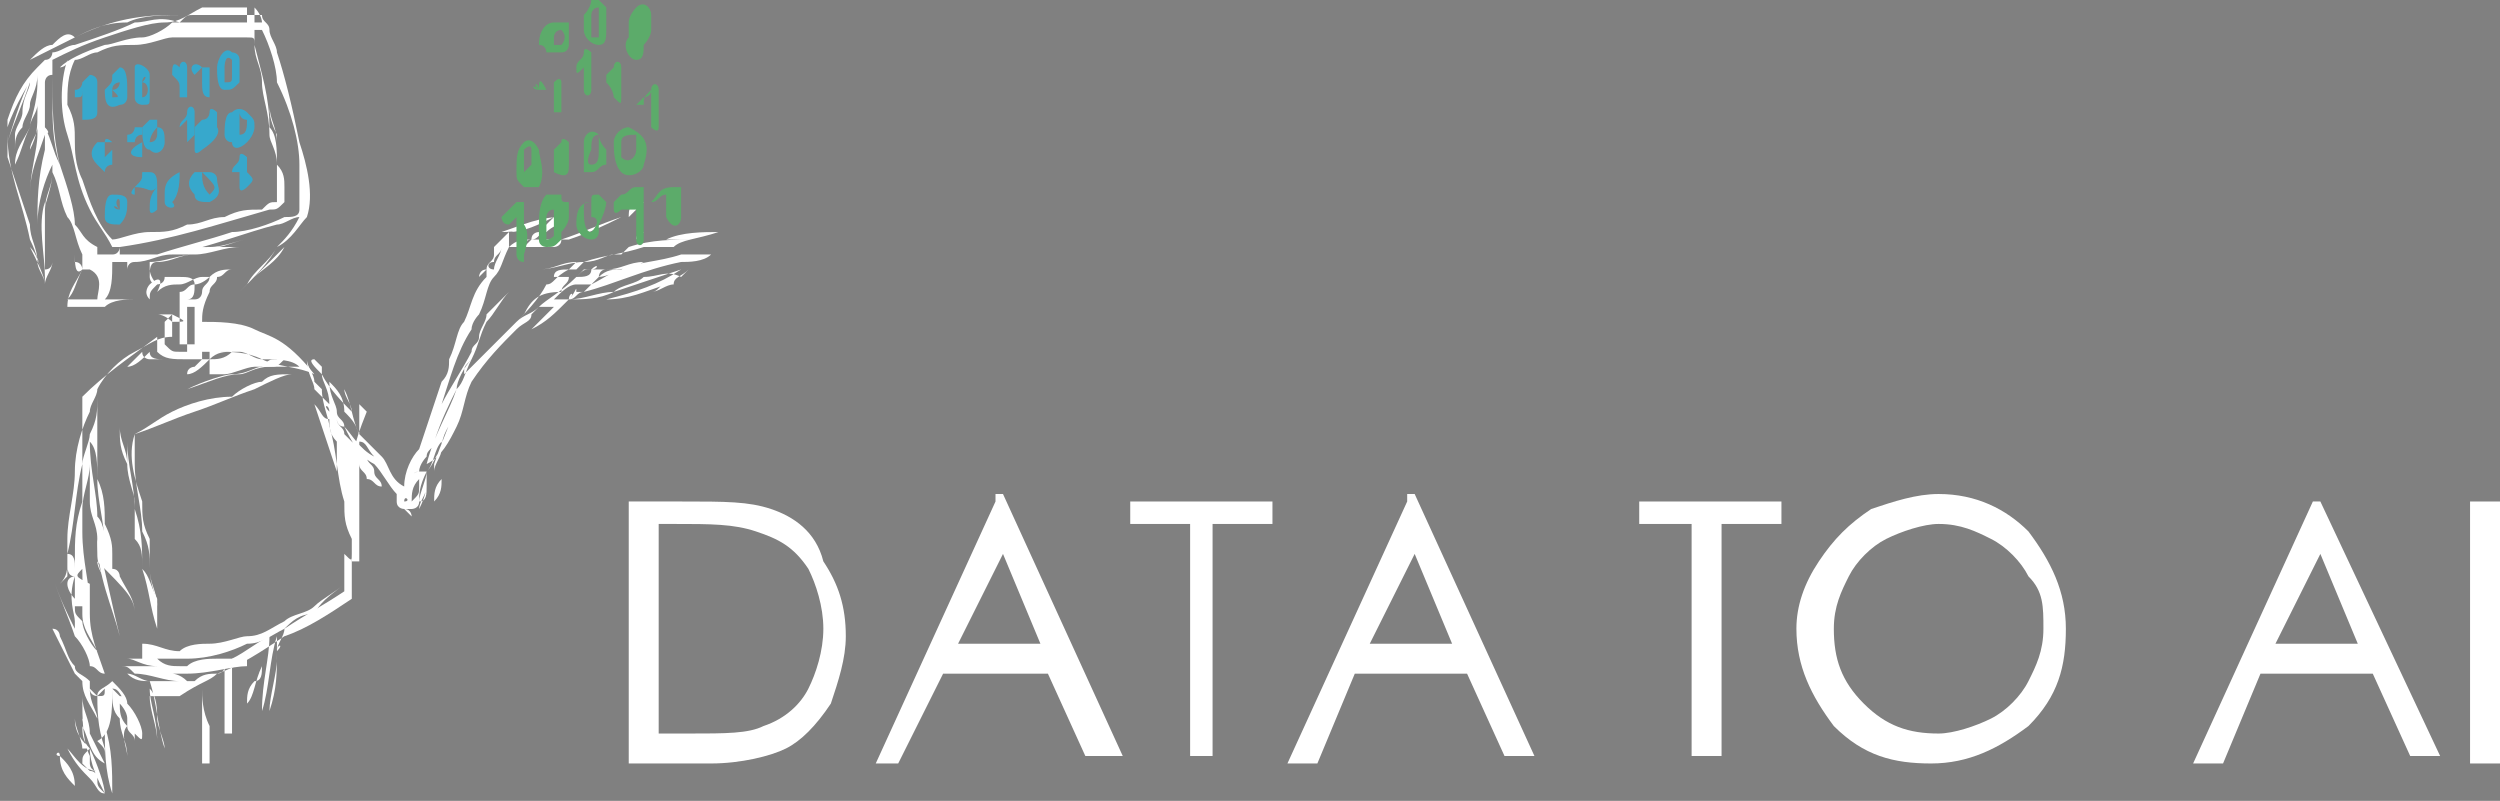 <?xml version="1.0" encoding="utf-8"?>
<!-- Generator: Adobe Illustrator 24.3.0, SVG Export Plug-In . SVG Version: 6.00 Build 0)  -->
<svg version="1.1" id="Layer_1" xmlns="http://www.w3.org/2000/svg" xmlns:xlink="http://www.w3.org/1999/xlink" x="0px" y="0px"
	 viewBox="0 0 33.4 10.7" style="enable-background:new 0 0 33.4 10.7;" xml:space="preserve">
<rect x="0" y="0" width="33.4" height="10.7" fill="#808080" stroke="none"/>
<style type="text/css">
	.st0{fill:#FFFFFF;}
	.st1{fill:#1A1A19;}
	.st2{fill:#5CAB6A;}
	.st3{fill:#37A8CC;}
</style>
<g>
	<g>
		<path class="st0" d="M10.3,6.8C10,6.7,9.7,6.7,9.1,6.7H8.4v3.5h1.1c0.4,0,0.8-0.1,1-0.2c0.2-0.1,0.4-0.3,0.6-0.6
			c0.1-0.3,0.2-0.6,0.2-0.9c0-0.4-0.1-0.7-0.3-1C10.9,7.1,10.6,6.9,10.3,6.8z M8.8,7H9c0.5,0,0.8,0,1.1,0.1c0.3,0.1,0.5,0.2,0.7,0.5
			C10.9,7.8,11,8.1,11,8.4c0,0.3-0.1,0.6-0.2,0.8c-0.1,0.2-0.3,0.4-0.6,0.5c-0.2,0.1-0.5,0.1-1,0.1H8.8V7z"/>
		<path class="st0" d="M13.3,6.7l-1.6,3.5l0,0H12L12.6,9H14l0.5,1.1l0,0H15l-1.6-3.5H13.3z M13.9,8.6h-1.1l0.6-1.2L13.9,8.6z"/>
		<polygon class="st0" points="15.1,7 15.9,7 15.9,10.1 16.2,10.1 16.2,7 17,7 17,6.7 15.1,6.7 		"/>
		<path class="st0" d="M18.8,6.7l-1.6,3.5l0,0h0.4L18.1,9h1.5l0.5,1.1l0,0h0.4l-1.6-3.5H18.8z M19.4,8.6h-1.1l0.6-1.2L19.4,8.6z"/>
		<polygon class="st0" points="21.9,7 22.6,7 22.6,10.1 23,10.1 23,7 23.8,7 23.8,6.7 21.9,6.7 		"/>
		<path class="st0" d="M25.9,6.6c-0.3,0-0.6,0.1-0.9,0.2c-0.3,0.2-0.5,0.4-0.7,0.7C24.1,7.8,24,8.1,24,8.4c0,0.5,0.2,0.9,0.5,1.3
			c0.4,0.4,0.8,0.5,1.3,0.5c0.5,0,0.9-0.2,1.3-0.5c0.4-0.4,0.5-0.8,0.5-1.3c0-0.5-0.2-0.9-0.5-1.3C26.8,6.8,26.4,6.6,25.9,6.6z
			 M27.3,8.4c0,0.3-0.1,0.5-0.2,0.7c-0.1,0.2-0.3,0.4-0.5,0.5c-0.2,0.1-0.5,0.2-0.7,0.2c-0.4,0-0.7-0.1-1-0.4
			c-0.3-0.3-0.4-0.6-0.4-1c0-0.3,0.1-0.5,0.2-0.7c0.1-0.2,0.3-0.4,0.5-0.5c0.2-0.1,0.5-0.2,0.7-0.2c0.3,0,0.5,0.1,0.7,0.2
			c0.2,0.1,0.4,0.3,0.5,0.5C27.3,7.9,27.3,8.1,27.3,8.4z"/>
		<path class="st0" d="M30.9,6.7l-1.6,3.5l0,0h0.4L30.2,9h1.5l0.5,1.1l0,0h0.4L31,6.7H30.9z M31.5,8.6h-1.1L31,7.4L31.5,8.6z"/>
		<rect x="33" y="6.7" class="st0" width="0.4" height="3.5"/>
	</g>
</g>
<g>
	<g>
		<path class="st1" d="M0.6,1.2C0.6,1.2,0.6,1.2,0.6,1.2C0.6,1.2,0.6,1.2,0.6,1.2C0.6,1.2,0.6,1.2,0.6,1.2C0.6,1.3,0.6,1.3,0.6,1.2
			C0.6,1.2,0.6,1.2,0.6,1.2C0.6,1.2,0.6,1.2,0.6,1.2z M3.3,4.8C3.3,4.8,3.3,4.8,3.3,4.8C3.3,4.8,3.3,4.8,3.3,4.8
			C3.3,4.8,3.3,4.8,3.3,4.8z M0.6,1.1C0.6,1.1,0.6,1.1,0.6,1.1C0.6,1.1,0.6,1.1,0.6,1.1C0.6,1.1,0.6,1.1,0.6,1.1z M0.9,1.2
			C0.9,1.2,0.9,1.2,0.9,1.2C0.9,1.2,0.9,1.2,0.9,1.2z M0.9,1C0.9,1,0.9,1,0.9,1L0.9,1z"/>
	</g>
	<g>
		<g>
			<path class="st0" d="M3.9,4.7c-0.1,0-0.1,0-0.2,0.1c-0.1,0-0.1,0-0.2,0.1c-0.1,0-0.2,0.1-0.4,0.1C3,5,2.7,5.1,2.5,5.2
				c-0.2,0-0.4,0-0.7,0c0,0,0,0,0,0c0.2,0,0.5,0,0.7,0c0,0,0,0,0,0C2.8,5.1,3,5,3.2,5c0.1,0,0.2-0.1,0.4-0.1c0.1,0,0.1,0,0.2-0.1
				C3.8,4.8,3.9,4.8,3.9,4.7C3.9,4.7,3.9,4.7,3.9,4.7z"/>
			<path class="st0" d="M1.8,5.8c0.3-0.1,0.5-0.2,0.8-0.3c0.3-0.1,0.5-0.2,0.8-0.3C3.6,5.1,3.8,5,3.9,5c0,0,0-0.1,0,0
				C3.7,5,3.6,5,3.5,5.1c-0.1,0-0.3,0.1-0.4,0.2C2.8,5.3,2.5,5.4,2.3,5.5C2.1,5.6,2,5.7,1.8,5.8C1.8,5.7,1.8,5.7,1.8,5.8
				C1.8,5.7,1.8,5.7,1.8,5.8c-0.1,0.3,0,0.6,0.1,0.9c0,0.2,0,0.3,0.1,0.5C2,7.3,2,7.5,2,7.6C2,7.8,2.1,8,2.1,8.1c0,0,0,0,0,0
				c0-0.2-0.1-0.3-0.1-0.5c0-0.2,0-0.3-0.1-0.5c0-0.3-0.1-0.6-0.1-0.9C1.8,6.1,1.8,5.9,1.8,5.8C1.8,5.8,1.8,5.8,1.8,5.8z"/>
			<path class="st0" d="M1.9,7.6C1.9,7.6,1.9,7.6,1.9,7.6C2,7.9,2,8.1,2.1,8.4c0,0,0,0,0,0c0-0.1,0-0.3,0-0.4C2,7.8,2,7.7,1.9,7.6
				c0-0.3,0-0.5-0.1-0.8c0,0,0,0,0,0C1.8,6.5,1.7,6.2,1.7,5.9c0-0.2,0-0.3,0-0.5c0,0,0,0,0,0c0,0.3,0,0.6,0,1c0-0.1,0-0.1,0-0.2
				c0-0.2-0.1-0.3-0.1-0.5c0,0,0,0,0,0c0,0.2,0,0.3,0.1,0.5c0,0.2,0.1,0.4,0.1,0.5c0,0.4,0,0.7,0,1.1c0,0,0,0,0,0c0-0.3,0-0.6,0-0.8
				c0,0.1,0,0.1,0,0.2C1.9,7.3,1.9,7.4,1.9,7.6z"/>
			<path class="st0" d="M1.3,7.2c0.1,0.4,0.2,0.9,0.3,1.3c0,0,0,0,0,0C1.5,8.1,1.3,7.7,1.3,7.2C1.3,7.2,1.3,7.2,1.3,7.2z"/>
			<path class="st0" d="M1.2,10C1.2,10,1.2,10,1.2,10c0,0.2,0.1,0.4,0.2,0.6c-0.1-0.1-0.1-0.1-0.1-0.2c0,0,0-0.1-0.1-0.1
				c0,0-0.1-0.1-0.1-0.1c0,0,0,0,0,0C1.1,10.1,1.1,10.1,1.2,10C1.1,9.9,1,9.8,1,9.6C1,9.7,1.1,9.9,1.1,10C1.1,10,1.2,10,1.2,10
				C1.1,9.9,1.1,9.8,1.1,9.7c0.1,0.2,0.1,0.4,0.3,0.5c0,0,0,0,0,0C1.3,10,1.2,9.8,1.1,9.6c0,0.1,0.1,0.2,0.1,0.2c0,0,0,0,0,0
				C1.2,9.6,1.1,9.5,1.1,9.3c0,0,0-0.1,0-0.1c0,0,0,0,0,0c0,0,0,0,0,0c0,0,0,0,0,0c0,0,0-0.1,0-0.1c0,0,0,0,0,0c0,0.1,0,0.1,0,0.2
				c0,0,0,0,0,0c0,0.3,0,0.6,0.1,0.8c0,0,0,0,0,0c0,0,0,0.1,0,0.1c0,0,0,0.1,0.1,0.1C1.1,10.3,1,10.1,0.9,10c0,0,0,0,0,0
				c0.1,0.2,0.2,0.3,0.3,0.4c0,0,0,0,0,0c0.1,0.1,0.1,0.2,0.2,0.2c0,0,0,0,0,0c0,0,0,0,0,0C1.4,10.5,1.3,10.2,1.2,10z"/>
			<path class="st0" d="M0.8,10.1C0.8,10,0.7,10.1,0.8,10.1c0,0.2,0.1,0.3,0.2,0.4c0,0,0,0,0,0C1,10.3,0.9,10.2,0.8,10.1z"/>
			<path class="st0" d="M1.4,9.7C1.4,9.7,1.4,9.7,1.4,9.7c0,0.3,0,0.6,0.1,0.9c0,0,0,0,0,0C1.5,10.3,1.5,10,1.4,9.7z"/>
			<path class="st0" d="M1.9,9.8C1.9,9.8,1.9,9.8,1.9,9.8c0-0.1-0.1-0.3-0.2-0.4C1.7,9.3,1.6,9.2,1.5,9.1c0,0,0,0,0,0c0,0,0,0,0,0
				c0,0,0,0,0,0C1.4,9,1.4,9,1.4,9C1.3,8.7,1.2,8.5,1.2,8.2c0,0,0,0,0,0c0,0,0-0.1,0-0.1c0,0,0,0,0,0c0,0,0,0,0,0
				c0-0.3-0.1-0.6-0.1-1c0-0.1,0-0.2,0-0.3c0-0.2,0.1-0.4,0.1-0.6c0-0.1,0-0.1,0-0.2c0,0.1,0,0.1,0,0.2c0,0.2,0,0.4,0,0.5
				c0,0.2,0.1,0.3,0.1,0.5c0,0,0,0,0,0c0,0,0,0,0,0c0,0,0,0,0,0c0,0.2,0.1,0.4,0.1,0.6c0,0,0,0,0,0c0-0.2-0.1-0.4-0.1-0.6
				c0,0,0,0,0,0.1c0,0,0,0.1,0,0.1c0,0.2,0.1,0.4,0.1,0.6c0,0,0,0,0,0c0-0.2-0.1-0.4-0.1-0.6c0,0,0,0,0,0c0,0.2,0.1,0.3,0.1,0.4
				c0,0,0,0,0,0c0,0,0,0,0,0c0-0.1-0.1-0.2-0.1-0.3c0,0,0,0,0,0C1.7,7.9,1.8,8,1.8,8.2c0,0,0,0,0,0C1.8,8,1.7,7.9,1.6,7.7
				c0,0,0-0.1-0.1-0.1c0-0.1,0-0.2,0-0.2c0,0,0,0,0,0c0,0,0,0.1,0,0.1c0,0,0,0,0-0.1c0-0.1,0-0.2-0.1-0.4c0-0.2,0-0.4-0.1-0.6
				c0-0.2,0-0.4,0-0.6c0-0.2,0-0.4,0-0.6c0,0,0,0,0,0c0,0,0,0,0,0.1C1.3,5.5,1.3,5.6,1.2,5.8c0,0,0,0,0,0c0,0.1-0.1,0.3-0.1,0.4
				c0,0,0,0,0,0.1c0-0.1,0-0.1,0-0.2c0-0.2,0-0.4,0-0.5c0,0,0,0,0-0.1c0,0,0-0.1,0-0.1c0,0.1,0,0.2,0,0.3c0,0,0,0,0,0
				c0-0.1,0-0.3,0-0.4c0,0,0,0,0,0c0,0,0,0,0,0c0.3-0.3,0.6-0.5,1-0.8c0,0.1,0,0.1,0,0.2c0,0,0,0,0,0c0.1,0.1,0.2,0.1,0.4,0.1
				c0,0,0,0,0,0c0,0-0.1,0-0.1,0c-0.1,0-0.2,0-0.3,0c0,0-0.1,0-0.1,0c0,0-0.1,0-0.1-0.1c0,0,0,0,0,0C1.8,4.8,1.6,5,1.4,5.2
				c0,0,0,0,0,0C1.5,5.1,1.6,5,1.7,4.9C1.8,4.9,1.9,4.8,2,4.7c0,0.1,0.1,0.1,0.2,0.1c0.1,0,0.2,0,0.3,0c0,0,0.1,0,0.1,0c0,0,0,0,0,0
				c0,0,0.1,0,0,0c0,0,0,0,0,0c0,0,0.1,0,0.1,0c0,0,0,0,0,0c0,0,0,0,0,0c0,0-0.1,0.1-0.1,0.1c0,0-0.1,0-0.1,0.1c0,0,0,0,0,0
				c0.1,0,0.2-0.1,0.3-0.2c0,0,0,0,0,0c0.1,0,0.2,0,0.3-0.1c0,0,0-0.1,0,0c-0.1,0-0.2,0-0.3,0.1c0,0-0.1,0-0.1,0c0,0,0,0,0,0
				c0,0,0,0,0.1,0c0,0,0,0,0,0c0,0,0,0-0.1,0c0,0,0-0.1,0-0.1c0,0,0,0,0,0c0.1,0,0.1,0,0.2,0c0,0,0,0,0,0c0.2,0,0.4,0,0.6,0.1
				c0.2,0,0.4,0,0.5,0.1c0,0,0,0,0,0c-0.1,0-0.2,0-0.3,0c-0.1,0-0.2,0-0.3,0c-0.1,0-0.2,0-0.2,0c0.1,0,0.1,0,0.2,0c0,0,0,0,0,0
				c-0.1,0-0.3,0.1-0.4,0.1c-0.1,0-0.2,0-0.2,0c0-0.1,0-0.1,0-0.2c0,0,0,0,0-0.1c0.1,0,0.2,0,0.4,0c0.1,0,0.2,0.1,0.3,0.1
				c0.2,0.1,0.5,0.1,0.7,0.2c0,0,0,0,0,0C3.8,4.5,3.6,4.5,3.4,4.4C3.2,4.3,2.9,4.3,2.7,4.3c0-0.1,0-0.2,0.1-0.4c0,0,0,0,0,0
				c0-0.1,0.1-0.1,0.1-0.2c0,0,0.1,0,0.1,0c0,0,0,0,0,0c0,0,0,0-0.1,0c0,0,0,0,0,0c0.1,0,0.1-0.1,0.2-0.1c0,0,0,0,0,0
				C3,3.6,2.9,3.6,2.8,3.7c0,0,0,0-0.1,0c0,0-0.1,0-0.1,0c0,0,0.1,0,0.1,0c0,0,0,0,0,0c0,0,0,0,0,0c-0.1,0-0.2,0.1-0.3,0.1
				c-0.1,0-0.2,0-0.3,0.1C2.2,3.7,2.1,3.7,2,3.8c0,0-0.1,0.1,0,0.2c0,0,0,0,0,0c0,0,0-0.1,0-0.1c0,0,0,0.1,0,0.1c0,0,0,0,0,0
				c0-0.1,0-0.1,0.1-0.2c0,0,0,0,0,0c0,0,0.1,0,0.1-0.1c0.1,0,0.1,0,0.2,0c0.1,0,0.2,0,0.2,0.1c-0.1,0-0.1,0.1-0.2,0.1c0,0,0,0,0,0
				c0,0,0,0,0,0c0,0,0,0,0,0.1c0,0,0,0,0,0c0,0.1,0,0.1,0,0.2c0,0-0.1,0-0.1,0c0-0.1,0-0.1,0-0.2c0,0,0,0,0,0c0,0.1,0,0.1,0,0.2
				c-0.1,0-0.2,0-0.2,0c0,0,0,0,0,0c0.1,0,0.2,0.1,0.2,0.1c0,0,0,0.1,0,0.1c0,0,0,0.1,0,0.1C2.1,4.5,2,4.6,1.8,4.7
				c0,0-0.1,0.1-0.1,0.1c0,0,0,0,0.1-0.1c0,0,0,0,0,0C1.6,4.8,1.4,5,1.3,5.2c0,0,0,0,0,0c0-0.1,0.1-0.2,0.1-0.3c0,0,0,0,0,0
				c0,0.1-0.1,0.2-0.1,0.3c0,0,0,0,0,0c0,0.1-0.1,0.2-0.1,0.3c0,0,0,0,0,0C1.1,5.7,1,6,1,6.3c0,0.3-0.1,0.6-0.1,0.9
				c0,0.1,0,0.3,0,0.4c0,0,0-0.1,0-0.1c0,0,0,0,0,0c0,0.1,0,0.2,0.1,0.2c0,0,0,0,0,0c0,0,0,0,0,0C0.9,8,1,8.2,1,8.3c0,0,0,0.1,0,0.1
				C0.9,8.2,0.8,8,0.7,7.7c0,0,0,0,0,0C0.8,8,0.9,8.2,1,8.5c0.1,0.1,0.2,0.3,0.2,0.4C1.3,8.9,1.3,9,1.4,9c0,0,0,0,0,0
				c0,0,0,0,0.1,0.1c0,0,0,0,0,0C1.4,9.2,1.3,9.2,1.3,9.3c0,0-0.1-0.1-0.1-0.1c0,0,0,0,0-0.1c0,0,0,0,0,0C1.1,9,1,9,1,8.9
				C0.9,8.8,0.9,8.7,0.8,8.5c0,0,0,0,0,0c0,0,0-0.1-0.1-0.1c0,0,0,0,0,0C0.8,8.6,0.9,8.8,1,9C1,9,1.1,9.1,1.1,9.1
				c0,0.2,0.1,0.3,0.2,0.5c0,0,0,0,0,0c0-0.1-0.1-0.2-0.1-0.4c0,0.1,0.1,0.1,0.1,0.1c0,0,0,0,0,0c0,0,0,0,0,0c0,0,0,0,0,0
				c0,0,0,0,0,0c0,0,0-0.1,0-0.1c0,0.3,0,0.5,0.1,0.8c0,0,0,0,0,0c0,0,0,0.1,0,0.1c0,0,0,0,0,0c0-0.1,0-0.1-0.1-0.2
				C1.5,9.8,1.5,9.5,1.5,9.2c0,0,0,0,0,0c0,0,0,0,0,0c0,0.2,0,0.3,0.1,0.4c0,0.2,0.1,0.3,0.1,0.5c0,0,0,0,0,0c0,0.1,0,0.3,0,0.4
				c0,0,0,0,0,0c0-0.1,0-0.3,0-0.4c0-0.1,0-0.3,0-0.4c0,0,0,0,0,0c0,0.1,0.1,0.1,0.1,0.2c0,0,0,0,0,0c0,0.1,0,0.1,0,0.2
				c0,0.1,0,0.2,0,0.3c0,0,0,0,0,0c0-0.1,0-0.2,0-0.3c0-0.1,0-0.1,0-0.2c0,0,0,0,0-0.1c0,0,0,0,0,0c0,0,0,0,0,0
				C1.9,9.9,1.9,9.9,1.9,9.8C1.9,9.9,1.9,9.9,1.9,9.8z M1.3,6.4c0,0.3,0.1,0.6,0.1,0.9c0,0,0,0,0,0c0-0.1,0-0.3-0.1-0.4
				c0-0.3-0.1-0.6-0.1-1c0,0,0-0.1,0-0.1c0,0,0,0,0,0c0-0.1,0-0.2,0-0.2c0,0.1,0,0.2,0,0.3C1.3,6,1.3,6.2,1.3,6.4z M2.6,3.8
				c0.1,0,0.2-0.1,0.2-0.1c0,0.1-0.1,0.1-0.1,0.2c0,0,0,0.1-0.1,0.1c0,0,0,0,0,0c0,0,0,0-0.1,0C2.6,4,2.6,3.9,2.6,3.8z M2.3,4.3
				c0,0,0-0.1,0-0.1c0,0,0.1,0,0.1,0c0,0,0,0,0,0c0,0.1,0,0.3,0,0.4c0,0,0,0,0.1,0c0-0.1,0-0.3,0-0.4c0,0,0,0,0-0.1c0,0,0.1,0,0.1,0
				c0,0,0,0.1,0,0.1c0,0,0,0,0,0c0,0.1,0,0.2,0,0.2c0,0.1,0,0.1,0,0.2c0,0,0,0-0.1,0c0,0,0,0,0,0c0,0,0,0,0,0c0,0,0,0.1,0,0.1
				c0,0-0.1,0-0.1,0c-0.1,0-0.1,0-0.2-0.1c0,0,0,0,0,0c0-0.1,0-0.2,0-0.3c0,0,0.1-0.1,0.1-0.1C2.5,4.3,2.5,4.3,2.3,4.3
				C2.4,4.3,2.4,4.3,2.3,4.3C2.3,4.3,2.3,4.3,2.3,4.3z M1.1,8.1C1.1,8.1,1.1,8.1,1.1,8.1C1.1,8.1,1.1,8.1,1.1,8.1
				C1.1,8.1,1.1,8.1,1.1,8.1z M0.9,7.8C0.9,7.8,0.9,7.8,0.9,7.8C0.9,7.8,0.9,7.8,0.9,7.8c0-0.1,0.1-0.1,0.1-0.1c0,0,0,0,0,0
				c0,0,0,0.1,0,0.1C1,7.9,1,8,1,8c0,0,0,0,0,0c0,0,0,0.1,0,0.1C1,8.1,1,8.1,1,8C1,8,0.9,7.9,0.9,7.8C0.9,7.8,0.9,7.8,0.9,7.8z
				 M1.1,7.6c0,0.2,0,0.3,0.1,0.5c0,0,0,0,0,0c0,0,0-0.1,0-0.1c0,0,0,0,0,0c0-0.1,0-0.1,0-0.2c0,0,0,0,0,0c0,0,0,0,0,0c0,0,0,0,0,0
				C1,7.7,1,7.7,1.1,7.6c0-0.1,0-0.2,0-0.4C1.1,7.3,1.1,7.5,1.1,7.6z M1.1,6.2c0,0.1,0,0.2,0,0.3c0,0.1,0,0.1,0,0.2C1,7,1,7.2,1,7.5
				c0,0,0,0.1,0,0.1c0-0.1,0-0.2-0.1-0.2c0,0,0,0,0,0C1,7,1,6.6,1.1,6.2z M0.9,7.5c0,0.1,0,0.1,0,0.2c0,0,0,0,0,0c0,0,0,0-0.1,0.1
				C0.9,7.7,0.9,7.6,0.9,7.5z M1,8.1c0,0,0.1,0,0.1,0c0,0,0,0.1,0,0.1c0,0.2,0.1,0.3,0.2,0.5c0,0,0,0,0,0C1.2,8.6,1.1,8.4,1.1,8.3
				C1,8.2,1,8.2,1,8.1z M1.7,9.4c0,0,0-0.1-0.1-0.1c0,0-0.1-0.1-0.1-0.1c0,0,0,0,0,0c0,0,0,0,0,0c0,0,0,0,0,0c0,0,0,0,0,0
				C1.6,9.2,1.6,9.3,1.7,9.4C1.7,9.4,1.7,9.4,1.7,9.4z M1.3,9.3c0,0,0.1-0.1,0.1-0.1C1.4,9.3,1.4,9.3,1.3,9.3
				C1.3,9.3,1.3,9.3,1.3,9.3z M1.7,9.7c0,0.1,0,0.3,0,0.4c0,0,0,0,0,0C1.7,10,1.6,9.8,1.7,9.7C1.6,9.6,1.6,9.5,1.6,9.4
				c0,0.1,0.1,0.1,0.1,0.2C1.7,9.6,1.7,9.7,1.7,9.7C1.7,9.7,1.7,9.7,1.7,9.7z M1.7,9.6c0-0.1-0.1-0.1-0.1-0.2
				C1.6,9.4,1.7,9.5,1.7,9.6c0,0,0.1,0.1,0.1,0.2c0,0,0,0,0,0c0,0,0,0,0,0C1.8,9.7,1.7,9.6,1.7,9.6z"/>
			<path class="st0" d="M2.7,9.2C2.7,9.1,2.7,9.1,2.7,9.2c0,0.2,0,0.3,0,0.5c0,0.2,0,0.3,0,0.5c0,0,0.1,0,0.1,0c0-0.2,0-0.3,0-0.5
				C2.7,9.5,2.7,9.3,2.7,9.2z"/>
			<path class="st0" d="M3.5,8.9C3.4,9.1,3.4,9.3,3.3,9.4c0,0,0,0,0,0c0-0.1,0-0.2,0.1-0.3C3.5,9.1,3.5,9,3.5,8.9
				C3.5,8.9,3.5,8.9,3.5,8.9z"/>
			<path class="st0" d="M2.9,9c-0.1,0-0.2,0-0.3,0.1c0,0,0,0-0.1,0c0,0,0,0,0,0C2.4,9,2.3,9,2.3,9c0,0,0.1,0,0.1,0c0,0,0,0,0,0
				C2.2,9,2.2,9,2.1,9c0.1,0,0.3,0,0.4,0c0.3,0,0.6-0.1,0.8-0.1c0,0,0-0.1,0-0.1C3.2,8.8,3,8.8,2.9,8.8c-0.1,0-0.3,0-0.4,0.1
				c-0.1,0-0.2,0-0.2,0c0,0,0,0,0,0c0,0,0,0,0.1,0c0,0,0,0,0,0c-0.1,0-0.2,0-0.3-0.1c0.2,0,0.3,0,0.4,0c0,0,0,0,0,0
				c0.3,0,0.6-0.1,0.8-0.2c0.2,0,0.3-0.1,0.5-0.2C3.9,8.3,4,8.2,4.2,8.2C4.3,8,4.5,7.9,4.6,7.8c0,0,0-0.1,0,0C4.5,7.9,4.3,8,4.2,8.1
				C4.1,8.2,3.9,8.2,3.8,8.3C3.6,8.4,3.5,8.5,3.3,8.5C3.2,8.5,3,8.6,2.8,8.6c-0.1,0-0.3,0-0.4,0.1c0,0,0,0,0,0
				c-0.2,0-0.3-0.1-0.5-0.1c0,0,0-0.1,0-0.1c0-0.1,0-0.2,0-0.2c0,0,0,0,0,0c0,0.1,0,0.2,0,0.3c0,0,0,0,0,0.1c0,0-0.1,0-0.1,0
				c0,0,0,0,0,0c0,0,0.1,0,0.1,0c0,0,0,0.1,0,0.1c0,0,0,0,0,0c-0.1,0-0.1,0-0.2,0c0,0-0.1,0-0.1,0c0,0,0,0,0,0c0,0,0,0,0,0
				c0,0,0,0,0,0c0,0,0,0,0.1,0c0.1,0,0.2,0.1,0.4,0.1c-0.2,0-0.3,0-0.5,0c0,0,0,0,0,0c0,0,0,0,0,0c0,0,0,0,0,0c0,0,0,0,0,0
				c0,0,0,0,0,0c0,0,0,0,0,0c0,0,0,0,0,0c0,0,0,0,0,0c0.1,0,0.1,0,0.2,0.1c0,0,0,0,0,0c0.2,0,0.4,0.1,0.6,0.1c-0.1,0-0.1,0-0.2,0
				c-0.1,0-0.1,0-0.2,0c0,0,0,0,0,0c0,0,0,0,0,0c0,0,0,0,0,0c0,0,0,0,0,0c-0.1,0-0.2,0-0.3-0.1c0,0,0,0,0,0c0.1,0,0.2,0.1,0.3,0.1
				c0,0,0,0,0,0c0.1,0.3,0.1,0.6,0.2,0.9c0,0,0,0,0,0C2.2,9.9,2.1,9.7,2.1,9.6c0-0.1,0-0.3-0.1-0.4c0,0,0,0,0,0
				c0,0.2,0.1,0.4,0.1,0.7c0,0,0.1,0,0,0c0-0.2-0.1-0.4-0.1-0.6c0,0,0.1,0,0.1,0c0,0,0,0,0,0c0,0.2,0.1,0.4,0.1,0.6c0,0,0,0,0,0
				c0-0.2-0.1-0.4-0.1-0.6c0,0,0,0,0,0c0.1,0,0.2,0,0.3,0C2.7,9.1,2.8,9.1,2.9,9C2.9,9.1,2.9,9,2.9,9z M2,8.7C2,8.7,1.9,8.7,2,8.7
				c0.1,0,0.2,0,0.2,0c0,0,0,0,0,0C2.1,8.7,2,8.7,2,8.7C2,8.7,2,8.7,2,8.7z"/>
			<path class="st0" d="M4.7,7.4c0,0.1,0,0.1,0,0.2c0,0.1,0,0.1,0,0.2c0,0.1,0,0.1,0,0.2C4.4,8.2,4.1,8.4,3.8,8.5
				C3.5,8.7,3.2,8.9,2.9,9c0,0,0,0.1,0,0c0,0,0.1,0,0.1-0.1c0,0.3,0,0.6,0,0.9c0,0,0.1,0,0.1,0c0-0.2,0-0.3,0-0.5c0-0.2,0-0.3,0-0.5
				c0.2-0.1,0.3-0.2,0.5-0.3c0,0.3-0.1,0.6-0.1,1c0,0,0,0,0,0c0.1-0.3,0.1-0.7,0.2-1c0,0,0,0,0,0c0,0.1,0,0.2,0,0.2c0,0,0,0.1,0,0.1
				c0,0,0,0,0,0c0,0.2-0.1,0.5-0.1,0.7c0,0,0,0,0,0c0.1-0.3,0.1-0.5,0.1-0.8c0-0.1,0.1-0.2,0.1-0.3c0,0,0,0,0,0
				c0.3-0.2,0.5-0.3,0.8-0.5c0,0.1,0,0.2,0,0.2c0,0,0,0,0,0c0-0.1,0-0.2,0-0.3c0,0,0,0,0,0c0-0.1,0-0.1,0-0.2c0-0.1,0-0.1,0-0.2
				C4.7,7.5,4.7,7.5,4.7,7.4C4.7,7.4,4.7,7.4,4.7,7.4z M3.7,8.7C3.7,8.7,3.7,8.7,3.7,8.7C3.7,8.6,3.8,8.6,3.7,8.7
				C3.8,8.7,3.7,8.7,3.7,8.7z"/>
			<path class="st0" d="M8.4,2.9c0.1-0.1,0.1-0.1,0.2-0.2c0,0,0,0,0,0C8.4,2.7,8.4,2.8,8.4,2.9C8.3,2.9,8.3,2.9,8.4,2.9z"/>
			<path class="st0" d="M9.6,3.1c-0.2,0-0.5,0-0.7,0.1c0,0,0,0,0,0c0,0,0,0,0,0c0.1,0,0.2,0,0.4,0c0,0,0,0,0,0c0,0,0,0,0,0
				c0,0,0,0,0,0c-0.3,0-0.6,0-0.9,0.1c0,0,0,0,0,0c0,0,0.1-0.1,0.1-0.1c0,0,0.1-0.1,0.1-0.1c0,0,0-0.1,0,0c0,0-0.1,0-0.1,0.1
				c0,0-0.1,0.1-0.1,0.1c0,0-0.1,0.1-0.1,0.1c0,0-0.1,0-0.1,0c0,0,0,0,0,0c-0.1,0-0.2,0.1-0.4,0.1c-0.2,0-0.4,0.1-0.6,0.1
				c0,0,0,0,0,0c0.2,0,0.3-0.1,0.5-0.1c0,0-0.1,0.1-0.1,0.1c-0.1,0-0.2,0-0.2,0.1c0,0,0,0,0,0c0.1,0,0.1,0,0.2,0
				c0,0.1-0.1,0.1-0.1,0.2C7.2,3.9,7.1,4,7,4.2C6.8,4.4,6.5,4.7,6.3,4.9c0,0,0,0-0.1,0.1c0-0.1,0-0.1,0.1-0.2
				c0.1-0.2,0.1-0.3,0.2-0.5c0,0,0,0,0,0c0.1-0.1,0.2-0.3,0.3-0.4c0,0,0,0,0,0C6.7,4,6.6,4.1,6.5,4.2c0-0.1,0.1-0.2,0.1-0.3
				c0,0,0,0,0,0c0,0.1-0.1,0.2-0.1,0.3c0,0.1-0.1,0.2-0.1,0.3c0,0,0,0,0,0c0,0.1-0.1,0.1-0.1,0.2C6.2,4.9,6,5.2,5.9,5.4
				C6,5.1,6.1,4.7,6.3,4.4c0-0.1,0.1-0.2,0.1-0.2c0,0,0,0,0,0C6.5,4,6.5,3.8,6.6,3.7c0.1-0.1,0.1-0.2,0.2-0.4c0,0,0,0,0.1,0
				c0,0,0,0,0,0c0,0,0.1,0,0.1,0c0,0,0,0,0,0c0,0,0,0,0,0c0.1,0,0.3,0,0.4,0c0,0,0,0,0,0c0,0,0,0,0,0c0,0,0.1,0,0.1-0.1
				c0.2,0,0.3,0,0.5,0c0,0,0,0,0,0c-0.1,0-0.2,0-0.4,0C7.9,3.1,8.1,3,8.3,2.9c0,0,0-0.1,0,0C8,3,7.8,3.1,7.5,3.2c0,0-0.1,0-0.1,0
				c-0.1,0-0.2,0-0.3,0c0.1,0,0.1-0.1,0.2-0.1C7.3,3.1,7.4,3,7.5,3c0,0,0-0.1,0,0c0,0,0,0-0.1,0c0,0,0.1-0.1,0.1-0.1c0,0,0,0,0,0
				c0,0,0.1,0,0.1,0c0,0,0,0,0,0c0,0-0.1,0-0.1,0c0,0,0,0,0,0C7.2,2.9,7,3,6.7,3.1c0,0,0,0,0,0C6.8,3.1,6.9,3.1,7,3
				c-0.1,0-0.1,0.1-0.2,0.1c0,0,0,0,0,0c0,0,0,0,0,0C6.7,3.2,6.6,3.3,6.6,3.3c0,0,0,0,0,0c0,0,0,0,0,0.1c0,0.1-0.1,0.1-0.1,0.2
				c0,0-0.1,0.1-0.1,0.1c0,0,0,0,0,0c0,0,0-0.1,0.1-0.1c0,0,0,0.1,0,0.1C6.3,3.9,6.3,4.1,6.2,4.3C6.1,4.4,6.1,4.6,6,4.8
				C6,4.9,6,5,5.9,5.1C5.8,5.4,5.7,5.7,5.6,6C5.5,6.1,5.4,6.3,5.4,6.5C5.2,6.4,5.2,6.2,5.1,6.1C5,6,4.9,5.9,4.8,5.8
				C4.7,5.6,4.7,5.4,4.6,5.2c0,0,0,0,0,0c0,0.1,0.1,0.2,0.1,0.3C4.6,5.4,4.4,5.2,4.3,5c0,0,0-0.1,0-0.1c0,0,0,0,0,0
				c0,0-0.1-0.1-0.1-0.1c0,0,0,0,0,0C4.1,4.8,4.2,4.9,4.3,5c0,0.1,0.1,0.2,0.1,0.4C4.3,5.3,4.2,5.2,4.2,5.2c0-0.1-0.1-0.2-0.1-0.4
				c0,0,0,0,0,0c0,0.1,0.1,0.2,0.1,0.3c0,0,0,0,0,0c0,0,0,0,0,0c0,0,0,0,0,0c0,0,0,0,0,0c0,0,0.1,0.1,0.1,0.1c0,0.2,0.1,0.4,0.1,0.5
				c0.1,0.3,0.1,0.7,0.2,1c0,0.2,0,0.3,0.1,0.5c0,0,0,0,0,0c0,0.1,0,0.2,0,0.3c0,0,0.1,0,0.1,0c0-0.1,0-0.2,0-0.3c0-0.1,0-0.2,0-0.3
				c0-0.2,0-0.4,0-0.6c0-0.2,0-0.4,0-0.6c0-0.1,0-0.2,0-0.3c0,0,0.1,0.1,0.1,0.1C4.7,6,4.7,6.1,4.8,6.2c0,0.1,0.1,0.1,0.1,0.2
				C5,6.4,5,6.5,5.1,6.5c0,0,0.1,0,0,0C5.1,6.4,5,6.4,5,6.3c0-0.1-0.1-0.1-0.1-0.2C4.8,6,4.7,5.9,4.6,5.8C4.6,5.7,4.5,5.7,4.5,5.6
				c0,0,0,0,0,0c0,0,0,0.1,0.1,0.1C4.7,5.9,4.8,6.1,5,6.2c0,0,0,0,0,0c0.1,0.1,0.2,0.3,0.3,0.4c0,0,0,0,0,0c0,0,0,0,0,0c0,0,0,0,0,0
				c0,0,0,0.1,0,0.1c0,0.1,0.1,0.1,0.1,0.1c0,0,0.1,0.1,0.1,0.1c0,0,0,0,0,0c0,0,0-0.1-0.1-0.1c0,0,0.1,0,0.1,0c0,0,0,0,0,0
				c0,0,0,0,0,0c0,0,0.1,0,0.1-0.1c0.1,0,0.1-0.1,0.1-0.2c0,0,0,0,0,0c0-0.1,0-0.2,0-0.3C5.9,6.1,6,5.9,6.1,5.7
				c0.1-0.2,0.1-0.4,0.2-0.6c0.2-0.3,0.4-0.5,0.6-0.7c0,0,0,0,0,0C7,4.3,7.1,4.3,7.1,4.2c0,0,0.1-0.1,0.1-0.1c0.1,0,0.1,0,0.2,0
				C7.3,4.2,7.2,4.3,7.1,4.4c0,0,0,0,0,0C7.3,4.3,7.4,4.2,7.6,4C7.8,4,8,4,8.2,3.9c0.3-0.1,0.6-0.2,0.9-0.3C8.8,3.8,8.5,3.9,8.1,4
				c0,0,0,0,0,0c0.3,0,0.5-0.1,0.8-0.2C8.8,3.8,8.8,3.9,8.7,3.9c0,0,0,0,0,0C8.8,3.9,8.9,3.8,9,3.8C9,3.7,9.1,3.7,9.2,3.6
				c0,0,0,0,0,0c0,0,0,0,0,0c0,0,0,0,0,0c0,0-0.1,0.1-0.1,0.1c0,0,0,0,0,0C8.9,3.6,8.8,3.7,8.6,3.7C8.5,3.8,8.3,3.8,8.2,3.9
				C8,3.9,7.8,4,7.6,4c0.1,0,0.1-0.1,0.2-0.1c0.4-0.1,0.8-0.3,1.3-0.4c0.1,0,0.3,0,0.4-0.1c0,0,0,0,0,0c-0.1,0-0.2,0-0.3,0
				c0,0,0,0,0,0c0,0,0,0,0,0c0,0,0,0,0,0c0,0,0,0,0,0c0,0,0,0,0,0c0,0-0.1,0-0.1,0c0,0,0,0,0,0C8.8,3.5,8.5,3.5,8.3,3.6
				c-0.1,0-0.2,0-0.3,0.1c0,0,0-0.1,0.1-0.1c0.2,0,0.3,0,0.5-0.1c0,0,0,0,0,0c-0.2,0-0.3,0.1-0.5,0.1c0,0,0,0,0,0c0,0,0,0,0,0
				c0,0,0,0,0,0c0,0-0.1,0-0.1,0c0,0,0,0,0.1-0.1c0,0,0,0,0,0c0,0-0.1,0.1-0.1,0.1c-0.1,0-0.2,0-0.3,0c0,0,0,0,0,0
				c0,0,0.1-0.1,0.1-0.1c0.3-0.1,0.5-0.1,0.8-0.2c0,0,0.1,0,0.1,0c0,0,0,0,0,0c0.2,0,0.3,0,0.5,0c0,0,0,0,0,0c-0.1,0-0.1,0-0.2,0
				C9.1,3.2,9.3,3.2,9.6,3.1C9.6,3.2,9.6,3.1,9.6,3.1z M5.6,6.8C5.6,6.8,5.6,6.8,5.6,6.8C5.6,6.8,5.6,6.8,5.6,6.8
				C5.6,6.8,5.6,6.8,5.6,6.8C5.6,6.8,5.6,6.8,5.6,6.8z M5.6,6.3c0,0-0.1,0-0.1,0.1C5.5,6.4,5.5,6.4,5.6,6.3C5.5,6.4,5.5,6.3,5.6,6.3
				z M5.7,6.3c0,0.1-0.1,0.3-0.1,0.4c0,0,0,0,0,0C5.6,6.6,5.6,6.5,5.7,6.3C5.7,6.3,5.7,6.3,5.7,6.3z M5.6,6.5c0,0.1,0,0.1-0.1,0.2
				c0,0,0,0,0,0c0-0.1,0-0.2,0.1-0.3C5.6,6.4,5.6,6.5,5.6,6.5z M5.4,6.7C5.4,6.6,5.4,6.6,5.4,6.7C5.4,6.6,5.4,6.6,5.4,6.7
				C5.4,6.6,5.4,6.6,5.4,6.7C5.4,6.6,5.4,6.6,5.4,6.7C5.4,6.6,5.5,6.7,5.4,6.7c0.1,0.1,0.1,0.1,0.1,0.1C5.4,6.7,5.4,6.7,5.4,6.7z
				 M5.5,6.8C5.5,6.8,5.5,6.8,5.5,6.8c0-0.1,0-0.1,0-0.1C5.5,6.7,5.5,6.7,5.5,6.8C5.5,6.8,5.5,6.8,5.5,6.8C5.6,6.8,5.6,6.8,5.5,6.8
				C5.6,6.8,5.6,6.8,5.5,6.8C5.5,6.8,5.5,6.8,5.5,6.8z M5.6,6.8C5.6,6.8,5.6,6.8,5.6,6.8c0-0.1,0.1-0.2,0.1-0.3c0,0,0-0.1,0-0.1
				c0,0,0,0,0,0C5.7,6.5,5.7,6.6,5.6,6.8z M5.7,6.3C5.8,6.2,5.8,6,5.9,5.9c0,0,0,0.1,0,0.1C5.8,6.1,5.8,6.2,5.7,6.3
				C5.7,6.3,5.7,6.3,5.7,6.3z M6.3,4.8C6.2,5,6.2,5.1,6.1,5.2c-0.1,0.3-0.3,0.6-0.4,1c0,0,0,0.1,0,0.1c0,0,0,0,0,0c0,0,0,0,0,0
				c0,0-0.1,0-0.1,0c0-0.1,0.1-0.2,0.1-0.2c0-0.1,0.1-0.1,0.1-0.2C5.9,5.6,6,5.4,6.1,5.2C6.1,5.1,6.2,4.9,6.3,4.8z M6.6,3.6
				C6.5,3.7,6.5,3.8,6.4,3.9C6.4,3.9,6.5,3.8,6.6,3.6C6.5,3.7,6.5,3.7,6.6,3.6c-0.1,0-0.1-0.1,0-0.1c0,0,0,0,0,0
				c0-0.1,0.1-0.1,0.1-0.2c0,0,0,0,0,0C6.7,3.4,6.6,3.5,6.6,3.6z M6.9,3.3c0.1,0,0.1-0.1,0.2-0.1c0,0,0,0-0.1,0.1
				C7,3.2,6.9,3.3,6.9,3.3z M6.8,3.1C7,3.1,7.2,3,7.4,2.9C7.3,3,7.3,3,7.2,3.1c0,0-0.1,0-0.1,0.1C7,3.2,6.9,3.2,6.8,3.3
				C6.8,3.2,6.8,3.2,6.8,3.1C6.8,3.2,6.8,3.2,6.8,3.1C6.8,3.2,6.8,3.2,6.8,3.1C6.8,3.2,6.8,3.2,6.8,3.1z M6.8,3.2
				C6.8,3.2,6.8,3.3,6.8,3.2C6.7,3.3,6.7,3.3,6.8,3.2C6.7,3.3,6.7,3.3,6.8,3.2C6.7,3.3,6.8,3.2,6.8,3.2z M4.5,5.9c0,0.2,0,0.4,0,0.6
				c0-0.1,0-0.1,0-0.2C4.4,6,4.3,5.7,4.2,5.4c0.1,0.1,0.1,0.2,0.2,0.2C4.4,5.7,4.4,5.8,4.5,5.9z M4.4,5.5C4.4,5.5,4.3,5.4,4.4,5.5
				C4.3,5.4,4.4,5.4,4.4,5.5C4.4,5.5,4.4,5.5,4.4,5.5z M4.6,5.7c0-0.1-0.1-0.1-0.1-0.2c0-0.1-0.1-0.2-0.1-0.4
				c0.1,0.1,0.2,0.2,0.2,0.4c0.1,0.1,0.2,0.2,0.2,0.4C4.9,5.9,4.9,6,5,6.1c0,0,0,0,0,0C4.8,6,4.7,5.8,4.6,5.7z M5.3,6.5
				C5.3,6.5,5.3,6.5,5.3,6.5C5.3,6.6,5.3,6.6,5.3,6.5c0.1,0.1,0.1,0.1,0.1,0.1C5.3,6.5,5.3,6.5,5.3,6.5z M5.8,6.7
				C5.8,6.7,5.8,6.7,5.8,6.7C5.7,6.8,5.7,6.8,5.8,6.7c0-0.1,0-0.2,0.1-0.3C5.9,6.5,5.9,6.6,5.8,6.7z M5.8,6.2c0,0,0,0.1,0,0.1
				c0,0,0,0,0,0c0,0,0,0,0,0c0-0.1,0.1-0.2,0.1-0.3C5.9,5.8,6,5.7,6.1,5.5c0,0,0,0,0-0.1C6,5.7,5.9,5.9,5.8,6.2z M7.6,4
				C7.6,4,7.6,4,7.6,4C7.5,4,7.4,4,7.3,4C7.4,4,7.4,4,7.4,4c0.1-0.1,0.2-0.2,0.3-0.2c0.1,0,0.1,0,0.2,0c0,0-0.1,0.1-0.1,0.1
				c0,0-0.1,0-0.1,0C7.7,3.8,7.7,3.9,7.6,4C7.7,3.9,7.7,3.9,7.6,4C7.7,3.9,7.6,3.9,7.6,4z M8.4,3.6C8.2,3.6,8.1,3.7,7.9,3.8
				c0,0,0.1-0.1,0.1-0.1C8.1,3.7,8.3,3.6,8.4,3.6z M7.9,3.6C8,3.6,8,3.5,7.9,3.6C8,3.6,8,3.6,7.9,3.6C7.9,3.7,7.8,3.7,7.7,3.7
				C7.8,3.6,7.8,3.6,7.9,3.6C7.9,3.6,7.9,3.6,7.9,3.6z M7.6,3.6c0.1,0,0.1,0,0.2,0c0,0-0.1,0.1-0.1,0.1c-0.1,0-0.2,0-0.2,0
				c0,0,0,0,0,0c0.1,0,0.1,0,0.2,0C7.5,3.9,7.3,4,7.2,4.1c0,0,0,0,0,0c0,0,0,0,0,0C7.1,4.2,7,4.2,6.9,4.3C7,4.2,7.2,4,7.3,3.8
				C7.4,3.8,7.4,3.7,7.6,3.6C7.5,3.6,7.6,3.6,7.6,3.6z"/>
			<path class="st0" d="M8.5,4C8.2,4.1,7.9,4.1,7.6,4.1c0,0,0,0,0,0C7.9,4.1,8.2,4.1,8.5,4C8.5,4,8.5,4,8.5,4z"/>
			<path class="st0" d="M0.4,3.3C0.5,3.4,0.5,3.4,0.4,3.3c0.1,0.2,0.2,0.4,0.2,0.5c0,0,0,0.1,0,0.1c0,0,0,0,0,0c0,0,0,0,0,0
				c0,0,0,0,0,0c0,0,0.1,0,0,0c0,0,0,0,0-0.1c0-0.1,0.1-0.2,0.1-0.3c0,0,0,0,0,0c0,0,0,0.1-0.1,0.1c0-0.1,0-0.3,0-0.4
				c0-0.2,0-0.3,0-0.5c0,0,0,0,0,0c-0.1,0.3,0,0.7,0,1c0,0,0,0,0,0c0,0,0,0,0,0.1c0-0.1-0.1-0.2-0.1-0.3C0.5,3.3,0.4,3.2,0.4,3
				C0.3,2.7,0.2,2.4,0.1,2.1c0-0.1,0-0.1,0-0.2c0,0,0,0,0,0c0.1-0.3,0.2-0.5,0.3-0.8c0,0.1-0.1,0.2-0.1,0.4c0,0.1-0.1,0.2-0.1,0.3
				c0,0.1,0,0.2,0,0.2c0,0,0,0,0,0c0-0.1,0-0.2,0.1-0.3c0-0.1,0.1-0.2,0.1-0.3c0-0.1,0.1-0.2,0.1-0.4c0,0,0,0.1,0,0.1
				C0.5,1.4,0.4,1.6,0.4,1.7C0.3,1.9,0.3,2,0.2,2.2c0,0,0,0,0,0c0-0.2,0.1-0.3,0.2-0.5c0-0.1,0.1-0.2,0.1-0.3c0,0,0,0.1,0,0.1
				C0.5,1.7,0.5,1.8,0.4,2c0,0.2-0.1,0.3-0.1,0.5c0,0,0,0,0,0c0-0.2,0.1-0.3,0.1-0.5c0-0.1,0.1-0.2,0.1-0.3c0,0,0,0.1,0,0.1
				C0.5,2,0.4,2.3,0.4,2.6c0,0,0,0,0,0c0-0.3,0.1-0.5,0.2-0.8c0,0,0,0.1,0,0.1c0,0,0,0.1,0,0.1C0.5,2.4,0.5,2.7,0.5,3c0,0,0,0,0,0
				c0-0.3,0.1-0.6,0.2-0.8c0,0,0,0.1,0,0.1c0,0,0,0,0,0c0,0.2-0.1,0.4-0.1,0.5c0,0.2,0,0.4,0,0.5c0,0,0,0,0,0c0-0.2,0-0.4,0-0.5
				c0-0.2,0.1-0.3,0.1-0.5c0.1,0.2,0.1,0.4,0.2,0.6C1,3,1,3.2,1.1,3.4c0,0,0,0,0,0c0,0,0,0,0,0.1c0,0,0,0.1,0,0.1c0,0,0,0,0,0
				c0,0,0,0,0,0c0,0,0,0,0,0c0,0,0,0,0,0c0,0,0-0.1-0.1-0.1c0-0.1,0-0.1,0-0.2c0-0.1,0-0.2,0-0.3c0,0,0,0,0,0c0,0.1,0,0.3,0,0.4
				c0,0.1,0,0.3,0.1,0.2c0,0,0,0,0,0c0,0,0,0,0,0c0,0,0,0,0,0C1,3.8,0.9,3.9,0.9,4.1c0,0,0,0,0,0c0,0,0,0,0,0c0.2,0,0.3,0,0.5,0
				C1.5,4,1.7,4,1.8,4c0,0,0,0,0,0C1.7,4,1.5,4,1.4,4c0,0,0,0,0,0c0.1-0.1,0.1-0.3,0.1-0.5c0.1,0,0.1,0,0.2,0c0,0,0,0.1,0,0.1
				c0,0.1-0.1,0.2-0.1,0.3c0,0,0,0,0,0c0-0.1,0.1-0.2,0.1-0.3c0,0,0-0.1,0.1-0.1c0.2,0,0.3-0.1,0.5-0.1c0,0,0,0,0,0
				c0.1,0,0.2,0,0.3,0c-0.2,0-0.3,0.1-0.5,0.1c0,0,0,0,0,0c0,0,0,0,0,0c0,0,0,0,0,0C2,3.5,2,3.6,2,3.7c0,0,0,0.1,0.1,0.1
				c0,0,0-0.1,0,0C2,3.7,2,3.6,2,3.6c0,0,0,0,0-0.1c0,0,0,0,0,0c0.2,0,0.4-0.1,0.6-0.1c0.2,0,0.4-0.1,0.6-0.1c0,0,0,0,0,0
				c-0.1,0-0.2,0-0.3,0c0.1,0,0.3-0.1,0.4-0.1c0,0,0,0,0,0C3.2,3.2,3,3.3,2.8,3.3c-0.2,0-0.3,0-0.5,0.1c0,0,0,0,0,0
				C2.8,3.3,3.3,3.1,3.7,3C3.8,3,3.9,2.9,4,2.9C3.9,3.1,3.8,3.2,3.7,3.3C3.6,3.5,3.4,3.6,3.3,3.8c0,0,0,0,0,0c0,0,0,0-0.1,0.1
				c0,0,0,0,0,0c0.2-0.2,0.4-0.4,0.5-0.6C3.9,3.2,4,3,4.1,2.9c0.1,0,0.2-0.1,0.3-0.1c0,0,0-0.1,0,0c-0.1,0-0.2,0.1-0.3,0.1
				c0,0,0-0.1,0-0.1c0,0,0,0,0,0c0,0,0,0.1,0,0.1c0,0,0,0,0,0c0.1-0.3,0-0.7-0.1-1C3.9,1.4,3.8,1,3.7,0.7c0-0.1-0.1-0.2-0.1-0.3
				c0,0,0,0,0,0c0,0,0,0,0,0c0-0.1-0.1-0.1-0.1-0.2c0,0,0.1,0,0.1,0c0.1,0,0.1,0,0.2,0c0,0,0,0,0,0c-0.1,0-0.1,0-0.2,0
				c-0.1,0-0.1,0-0.2,0c0,0,0,0-0.1,0c0,0,0,0,0,0c0,0,0,0,0,0c-0.2,0-0.5,0-0.8,0c-0.1,0-0.1,0-0.2,0c-0.5,0-0.9,0.1-1.3,0.3
				C0.9,0.4,0.8,0.5,0.7,0.6C0.6,0.6,0.5,0.7,0.4,0.8c0,0,0,0,0,0C0.6,0.7,0.8,0.6,1,0.5c0.2-0.1,0.4-0.2,0.7-0.2
				c0.2-0.1,0.5-0.1,0.8-0.1c0,0,0,0,0,0c0,0,0,0,0,0c0,0,0,0,0.1,0c-0.1,0-0.1,0-0.2,0.1C2.1,0.2,2,0.3,1.8,0.3
				C1.6,0.4,1.3,0.5,1,0.6c-0.1,0-0.2,0.1-0.3,0.1c0,0,0,0,0,0c0,0,0,0,0,0c0,0,0,0,0,0c0,0,0,0,0,0c0,0,0,0,0,0c0,0,0,0,0,0
				c0,0,0,0,0,0c0,0,0,0.1-0.1,0.1c0,0,0,0,0,0c0,0,0,0,0,0c0,0,0,0-0.1,0.1c0,0,0,0,0,0c0,0,0,0,0,0C0.3,1.1,0.2,1.3,0.1,1.6
				c0-0.1,0-0.1,0-0.2c0,0,0,0,0,0c0,0.1,0,0.2,0,0.3c0,0,0,0,0,0.1c0,0,0,0,0,0c0,0.5,0.2,0.9,0.3,1.4c0.1,0.2,0.1,0.3,0.2,0.5
				c0,0,0,0,0,0C0.5,3.5,0.5,3.4,0.4,3.3z M0.6,0.9C0.6,0.8,0.6,0.8,0.6,0.9C0.6,0.8,0.6,0.8,0.6,0.9C0.6,0.8,0.6,0.8,0.6,0.9
				C0.6,0.8,0.6,0.8,0.6,0.9C0.6,0.8,0.6,0.9,0.6,0.9C0.6,0.9,0.6,0.9,0.6,0.9z M0.6,1.7c0-0.1,0-0.1,0-0.2c0,0,0,0,0,0c0,0,0,0,0,0
				c0,0,0,0,0,0c0,0,0-0.1,0-0.1c0,0,0-0.1,0-0.1c0,0,0,0,0,0c0-0.1,0-0.1,0-0.2c0,0,0,0,0,0c0,0,0,0,0,0c0,0,0-0.1,0.1-0.1
				c0,0.4,0,0.8,0.1,1.2C0.7,2,0.7,1.9,0.6,1.7C0.6,1.8,0.7,1.8,0.6,1.7C0.7,1.7,0.6,1.7,0.6,1.7z M1.3,4C1.3,4,1.3,4,1.3,4
				C1.2,4,1,4,0.9,4C1,3.9,1,3.8,1.1,3.6c0,0,0,0,0,0c0,0,0,0,0,0c0,0.1,0,0.1,0,0.2c0,0,0,0,0,0c0-0.1,0-0.1,0-0.2c0,0,0.1,0,0.1,0
				c0,0.1,0,0.2,0,0.3c0,0,0,0,0,0c0-0.1,0-0.2,0-0.3c0,0,0,0,0,0C1.4,3.7,1.3,3.9,1.3,4z M3.8,3.3C3.7,3.5,3.5,3.6,3.4,3.7
				C3.5,3.6,3.6,3.5,3.8,3.3c0,0,0.1-0.1,0.1-0.2C3.9,3.2,3.8,3.3,3.8,3.3z M3.4,0.1C3.4,0.1,3.4,0.1,3.4,0.1
				C3.4,0.1,3.4,0.1,3.4,0.1c0.1,0.1,0.1,0.2,0.1,0.2c0,0-0.1,0-0.1,0C3.4,0.3,3.4,0.2,3.4,0.1C3.4,0.1,3.4,0.1,3.4,0.1z M1.4,0.5
				C1.7,0.4,2,0.3,2.2,0.3c0.2,0,0.3-0.1,0.5-0.2c0.1,0,0.2,0,0.3,0c0.1,0,0.2,0,0.3,0c0,0.1,0,0.2,0,0.2c0,0,0,0-0.1,0
				c-0.1,0-0.2,0-0.3,0c-0.2,0-0.4,0-0.6,0C2.2,0.4,2,0.5,1.9,0.5c-0.2,0-0.4,0.1-0.5,0.1C1.1,0.7,0.9,0.8,0.8,0.9c0,0,0,0,0,0
				c0,0,0.1,0,0.1-0.1c-0.1,0.3-0.1,0.7,0,1c0.1,0.3,0.1,0.6,0.3,1c0.1,0.2,0.2,0.3,0.3,0.5c0,0,0,0,0,0c0,0,0,0,0,0
				c0,0,0.1,0,0.1,0c0.7-0.1,1.3-0.3,2-0.5c0.1,0,0.1,0,0.2-0.1c0,0,0,0,0,0c0,0,0,0,0,0c0,0,0,0,0-0.1c0.1,0,0.2-0.1,0.3-0.1
				c0,0,0,0,0,0c-0.1,0-0.2,0.1-0.3,0.1c0-0.1,0-0.2,0-0.2c0,0,0,0.1,0,0.1c0,0,0,0,0,0c0-0.1,0-0.2-0.1-0.3c0-0.2,0-0.4-0.1-0.5
				C3.6,1.3,3.5,1,3.4,0.6c0-0.1,0-0.1,0-0.2c0,0,0.1,0,0.1,0c0.1,0.2,0.2,0.5,0.2,0.7C3.9,1.5,4,1.9,4,2.2c0,0.2,0,0.4,0,0.6
				C4,2.9,3.9,2.9,3.8,2.9C3.6,3,3.3,3.1,3.1,3.1c-0.3,0.1-0.7,0.2-1,0.3c0,0,0,0,0,0c-0.1,0-0.2,0-0.3,0c0,0,0,0,0-0.1c0,0,0,0,0,0
				c0,0,0,0.1,0,0.1c-0.1,0-0.2,0-0.2,0c0,0,0-0.1,0-0.1c0,0,0,0,0,0c0,0,0,0.1-0.1,0.1c0,0,0,0-0.1,0c0,0,0-0.1,0-0.1c0,0,0,0,0,0
				c0,0,0,0.1,0,0.1c0,0-0.1,0-0.1,0c0,0,0,0,0,0c0,0,0,0,0,0c0,0,0,0,0-0.1c0-0.1,0.1-0.1,0.1-0.2c0,0,0,0,0,0
				c0,0.1-0.1,0.1-0.1,0.2c0,0,0-0.1,0-0.1c0,0,0,0,0,0c0,0,0,0,0,0.1C1.1,3.2,1.1,3.1,1,3c0,0,0,0,0,0C1,2.8,0.9,2.5,0.8,2.2
				C0.7,1.9,0.7,1.6,0.7,1.3c0-0.2,0-0.3,0-0.5c0,0,0,0,0,0c0,0,0,0,0,0C0.9,0.7,1.1,0.6,1.4,0.5z M3.4,0.6c0,0.2,0.1,0.3,0.1,0.5
				c0,0,0,0,0,0c0,0.2,0.1,0.4,0.1,0.7c0,0.1,0.1,0.2,0.1,0.4c0,0,0,0,0,0c0,0.2,0,0.4,0,0.5c-0.1,0-0.1,0-0.2,0.1
				C3.3,2.8,3.2,2.8,3,2.9C2.8,2.9,2.7,3,2.5,3C2.3,3.1,2.2,3.1,2,3.1c-0.2,0-0.4,0.1-0.5,0.1C1.3,3,1.2,2.7,1.1,2.4
				C1,2.2,1,2,1,1.9c0-0.2,0-0.3-0.1-0.5c0-0.2,0-0.4,0.1-0.6c0.1,0,0.2-0.1,0.3-0.1c0.2-0.1,0.3-0.1,0.5-0.1c0.2,0,0.4-0.1,0.5-0.1
				c0.2,0,0.4,0,0.6,0c0.1,0,0.2,0,0.3,0c0,0,0.1,0,0.1,0C3.4,0.5,3.4,0.5,3.4,0.6z M3.6,1.4c0,0.2,0.1,0.3,0.1,0.5c0,0,0,0,0-0.1
				C3.6,1.6,3.6,1.5,3.6,1.4z M0.5,0.9C0.6,0.9,0.6,0.9,0.5,0.9c-0.2,0.3-0.3,0.7-0.4,1c0-0.1,0-0.1,0-0.2c0,0,0,0,0,0
				C0.2,1.4,0.4,1.1,0.5,0.9z"/>
		</g>
		<g>
			<path class="st2" d="M7.3,0.7c0,0,0.1,0,0.2,0c0.1,0,0.1-0.1,0.1-0.1c0,0,0-0.1,0-0.1c0,0,0,0,0,0c0,0,0-0.1,0-0.1
				c0,0,0-0.1,0-0.1c0,0-0.1,0-0.2,0c-0.1,0-0.2,0.1-0.2,0.3C7.3,0.6,7.3,0.7,7.3,0.7z M7.5,0.4C7.5,0.4,7.5,0.4,7.5,0.4
				C7.5,0.4,7.5,0.4,7.5,0.4C7.6,0.4,7.6,0.4,7.5,0.4c0.1,0.1,0,0.2,0,0.2c0,0-0.1,0-0.1,0c0,0,0-0.1,0-0.1C7.4,0.5,7.4,0.4,7.5,0.4
				z"/>
			<path class="st2" d="M8,0.6c0.1,0,0.1-0.1,0.1-0.2c0-0.1,0-0.2,0-0.3C8.1,0.1,8,0,8,0c0,0-0.1,0-0.1,0c0,0,0,0.1-0.1,0.2
				c0,0.1,0,0.1,0,0.2C7.8,0.5,7.9,0.6,8,0.6z M7.9,0.2c0,0,0-0.1,0.1-0.1C8,0.1,8,0.1,8,0.2c0,0.1,0,0.2,0,0.3c0,0,0,0,0,0
				c0,0-0.1,0-0.1,0c0,0,0-0.1,0-0.1C7.9,0.3,7.9,0.2,7.9,0.2z"/>
			<path class="st2" d="M8.5,0.8c0.1,0,0.1-0.1,0.1-0.2c0,0,0.1-0.1,0.1-0.2c0-0.1,0-0.1,0-0.2c0-0.1-0.1-0.2-0.2-0.1
				c0,0-0.1,0.1-0.1,0.2c0,0.1,0,0.1,0,0.2C8.3,0.6,8.4,0.8,8.5,0.8z M8.4,0.4C8.4,0.3,8.4,0.3,8.4,0.4c0-0.1,0-0.1,0-0.2
				c0,0,0,0,0,0c0,0,0,0,0,0.1c0,0.1,0,0.1,0,0.2c0,0.1,0,0.1,0,0.2c0,0,0,0,0,0c0,0,0,0,0,0c0,0,0-0.1,0-0.1
				C8.4,0.5,8.4,0.4,8.4,0.4z"/>
			<path class="st2" d="M7.2,1.2c0,0,0.1,0,0.1,0c0,0,0,0,0.1-0.1c0,0.1,0,0.1,0,0.2c0,0,0,0.1,0,0.1c0,0,0,0.1,0,0.1
				c0,0,0.1,0,0.1,0c0,0,0-0.1,0-0.1c0,0,0-0.1,0-0.1c0-0.1,0-0.2,0-0.2c0,0,0-0.1-0.1,0c0,0-0.1,0.1-0.1,0.1C7.2,1,7.2,1.1,7.2,1.2
				C7.2,1.1,7.2,1.1,7.2,1.2C7.2,1.1,7.2,1.1,7.2,1.2C7.2,1.1,7.1,1.1,7.2,1.2C7.1,1.1,7.1,1.1,7.2,1.2C7.1,1.1,7.1,1.2,7.2,1.2z"/>
			<path class="st2" d="M7.8,0.9c0,0,0,0.1,0,0.1c0,0.1,0,0.2,0,0.2c0,0.1,0.1,0.1,0.1,0c0-0.1,0-0.2,0-0.2c0-0.1,0-0.2,0-0.3
				c0,0-0.1-0.1-0.1,0c0,0.1-0.1,0.1-0.1,0.2c0,0,0,0.1,0,0C7.7,1,7.7,1,7.8,0.9z"/>
			<path class="st2" d="M8.2,1.3C8.2,1.3,8.2,1.4,8.2,1.3c0.1,0.1,0.1,0.1,0.1,0c0-0.1,0-0.1,0-0.2c0-0.1,0-0.1,0-0.2
				c0-0.1-0.1-0.1-0.1,0c0,0-0.1,0.1-0.1,0.1c0,0-0.1,0.1-0.1,0.1c0,0,0,0,0,0c0,0,0.1-0.1,0.1-0.1c0,0,0,0,0,0c0,0,0,0.1,0,0.1
				C8.2,1.2,8.2,1.3,8.2,1.3z"/>
			<path class="st2" d="M8.7,1.2c0,0.1,0,0.1,0,0.2c0,0,0,0.1,0,0.1c0,0,0,0,0,0.1c0,0,0,0,0,0.1c0,0,0.1,0.1,0.1,0c0,0,0-0.1,0-0.1
				c0,0,0-0.1,0-0.1c0-0.1,0-0.2,0-0.3c0-0.1-0.1-0.1-0.1,0c0,0.1-0.1,0.1-0.1,0.1c0,0-0.1,0.1-0.1,0.1c0,0,0.1,0,0.1,0
				C8.6,1.3,8.6,1.3,8.7,1.2C8.7,1.3,8.7,1.2,8.7,1.2C8.7,1.2,8.7,1.2,8.7,1.2z"/>
			<path class="st2" d="M7.2,2C7.2,1.9,7.2,1.9,7.2,2C7.2,1.9,7.2,1.9,7.2,2C7.1,1.8,7,1.9,7,1.9C6.9,2,6.9,2.1,6.9,2.3
				c0,0.1,0,0.1,0.1,0.2c0.1,0,0.1,0,0.2,0C7.3,2.3,7.2,2.1,7.2,2z M7.1,2.2C7.1,2.3,7.1,2.3,7.1,2.2C7,2.3,7,2.3,7,2.3
				C7,2.2,7,2.1,7,2c0,0,0.1-0.1,0.1,0c0,0,0,0,0,0.1c0,0,0,0,0,0.1c0,0,0,0,0,0c0,0,0,0,0,0C7.2,2.2,7.2,2.2,7.1,2.2z"/>
			<path class="st2" d="M7.4,2.1C7.4,2.1,7.4,2.1,7.4,2.1C7.4,2.1,7.4,2.1,7.4,2.1z"/>
			<path class="st2" d="M7.6,2.2c0,0,0-0.1,0-0.1c0-0.1,0-0.1,0-0.2c0,0-0.1-0.1-0.1,0c0,0-0.1,0.1-0.1,0.1c0,0-0.1,0.1-0.1,0.1
				c0,0,0,0.1,0,0c0,0,0,0,0,0c0,0,0,0,0,0c0,0,0,0,0,0c0,0,0,0,0,0c0,0,0.1-0.1,0.1-0.1c0,0,0,0,0,0c0,0,0,0.1,0,0.1
				c0,0,0,0.1,0,0.1c0,0,0,0.1,0,0.1C7.6,2.4,7.6,2.3,7.6,2.2C7.6,2.2,7.6,2.2,7.6,2.2z"/>
			<path class="st2" d="M8,1.8C7.9,1.7,7.8,1.8,7.8,1.9c0,0.1,0,0.1,0,0.2c0,0.1,0,0.1,0,0.2c0,0,0.1,0,0.1,0C8,2.3,8,2.2,8.1,2.2
				c0-0.1,0-0.1,0-0.2C8.1,2,8,1.9,8,1.8C8,1.8,8,1.8,8,1.8z M7.9,2.2c-0.1,0,0-0.2,0-0.2c0-0.1,0-0.2,0.1-0.2C8,1.9,8,2,8,2
				C8,2.1,8,2.2,7.9,2.2z"/>
			<path class="st2" d="M8.4,1.7c-0.1,0-0.2,0.1-0.2,0.2c0,0.1,0,0.3,0.1,0.4c0.1,0.1,0.3,0,0.3-0.1C8.7,1.9,8.6,1.8,8.4,1.7
				C8.5,1.7,8.5,1.7,8.4,1.7z M8.5,2c0,0.1-0.1,0.2-0.2,0.1C8.3,2.1,8.3,2,8.3,1.9c0-0.1,0.1-0.1,0.2-0.1c0,0,0,0.1,0,0.1
				C8.5,1.9,8.5,1.9,8.5,2z"/>
			<path class="st2" d="M7,3c0-0.1,0-0.1,0-0.2c0,0,0-0.1,0-0.1c0,0,0,0-0.1,0c0,0-0.1,0.1-0.1,0.1c0,0-0.1,0.1-0.1,0.1
				c0,0,0,0.1,0.1,0.1c0,0,0,0,0,0c0,0,0.1-0.1,0.1-0.1c0,0,0,0,0,0c0,0,0,0.1,0,0.1c0,0.1,0,0.1,0,0.2c0,0.1,0,0.1,0,0.2
				c0,0,0,0.1,0.1,0.1c0,0,0,0,0,0c0,0,0-0.1,0-0.1C7.1,3.1,7,3,7,3z"/>
			<path class="st2" d="M7.5,2.6c0,0-0.1,0-0.2,0C7.2,2.7,7.2,2.9,7.2,3c0,0.1,0,0.1,0,0.2c0,0.1,0.1,0.1,0.1,0.1
				c0.1,0,0.1,0,0.2-0.1c0,0,0,0,0-0.1c0,0,0.1-0.1,0.1-0.2c0-0.1,0-0.1,0-0.2C7.5,2.7,7.5,2.7,7.5,2.6z M7.3,3.2
				C7.3,3.2,7.3,3.2,7.3,3.2C7.3,3.2,7.3,3.1,7.3,3.2c0-0.1,0-0.1,0-0.1c0-0.1,0-0.1,0-0.2c0,0,0-0.1,0.1-0.1c0,0,0,0,0,0
				c0,0,0,0,0,0c0,0,0,0,0,0.1c0,0,0,0.1,0,0.1c0,0,0,0.1,0,0.2c0,0,0,0,0,0c0,0,0,0,0,0C7.4,3.1,7.4,3.2,7.3,3.2z"/>
			<path class="st2" d="M8.1,2.7C8,2.6,8,2.6,8,2.6c-0.1,0-0.1,0-0.1,0.1C7.7,2.7,7.7,2.9,7.7,3c0,0.1,0.1,0.2,0.2,0.2
				c0.1,0,0.1-0.1,0.1-0.1c0,0,0-0.1,0-0.1C8.1,2.8,8.1,2.7,8.1,2.7z M7.9,3.1c-0.1,0-0.1-0.2-0.1-0.3c0-0.1,0-0.1,0.1-0.1
				c0,0,0,0,0,0c0,0,0,0,0,0c0,0.1,0,0.1,0,0.2C8,2.9,8,3,7.9,3.1C8,3.1,7.9,3.1,7.9,3.1z"/>
			<path class="st2" d="M8.6,2.8c0-0.1,0-0.2,0-0.3c0,0-0.1,0-0.1,0c-0.1,0-0.1,0.1-0.2,0.1c0,0,0,0-0.1,0.1c0,0,0,0,0,0.1
				c0,0,0,0.1,0.1,0c0,0,0,0,0,0c0,0,0,0,0,0c0,0,0,0,0.1,0c0,0,0,0,0.1,0c0,0.1,0,0.1,0,0.2c0,0,0,0.1,0,0.1c0,0,0,0.1,0,0.1
				c0,0.1,0.1,0.1,0.1,0c0,0,0,0,0,0c0,0,0,0,0,0c0,0,0,0,0,0c0,0,0-0.1,0-0.1C8.6,2.9,8.6,2.9,8.6,2.8z"/>
			<path class="st2" d="M9.1,2.9c0,0,0-0.1,0-0.1c0,0,0-0.1,0-0.1c0,0,0-0.1,0-0.1c0,0,0-0.1,0-0.1c0,0-0.1,0-0.1,0
				C8.8,2.5,8.8,2.6,8.7,2.7c0,0,0,0.1,0,0c0.1,0,0.1-0.1,0.2-0.1c0,0,0,0,0,0c0,0,0,0.1,0,0.1c0,0,0,0.1,0,0.1c0,0,0,0.1,0,0.1
				C9,3.1,9.1,3,9.1,2.9z"/>
		</g>
		<g>
			<path class="st3" d="M1.3,1.5c0-0.1,0-0.2,0-0.2c0-0.1,0-0.2,0-0.2c0-0.1-0.1-0.1-0.1-0.1c0,0-0.1,0.1-0.1,0.1c0,0,0,0.1-0.1,0.1
				c0,0,0,0.1,0,0.1c0.1,0,0.1,0,0.1-0.1c0,0,0,0,0,0c0,0,0,0.1,0,0.1c0,0.1,0,0.2,0,0.3C1.2,1.6,1.3,1.6,1.3,1.5z"/>
			<path class="st3" d="M1.6,1.4c0.1,0,0.1-0.1,0.1-0.1c0,0,0-0.1,0-0.1c0,0,0,0,0,0c0-0.1,0-0.3-0.1-0.3c0,0-0.1,0.1-0.1,0.1
				c0,0.1,0,0.1-0.1,0.2C1.4,1.3,1.4,1.5,1.6,1.4z M1.5,1.2C1.5,1.2,1.5,1.1,1.5,1.2c0-0.1,0.1-0.1,0.1-0.1c0,0,0,0,0,0
				C1.6,1.1,1.6,1.2,1.5,1.2C1.6,1.2,1.6,1.2,1.5,1.2c0.1,0.1,0.1,0.1,0,0.1c0,0,0,0,0,0c0,0,0,0,0,0C1.5,1.3,1.5,1.2,1.5,1.2z"/>
			<path class="st3" d="M1.8,1.3c0,0.1,0.1,0.1,0.1,0.1c0.1,0,0.1,0,0.1-0.1c0-0.1,0-0.1,0-0.2c0,0,0-0.1,0-0.1c0,0,0,0,0,0
				c0,0,0,0,0,0c0-0.1-0.2-0.2-0.2-0.1c0,0,0,0.1,0,0.2C1.8,1.2,1.8,1.2,1.8,1.3z M1.9,1.1C1.9,1,1.9,1,1.9,1.1C1.9,1,2,1,1.9,1.1
				C2,1,2,1,1.9,1.1C2,1.1,2,1.1,1.9,1.1C2,1.1,2,1.3,1.9,1.3C1.9,1.2,1.9,1.1,1.9,1.1z"/>
			<path class="st3" d="M2.3,1C2.3,1,2.3,1,2.3,1c0,0,0.1-0.1,0.1-0.1C2.4,0.9,2.4,0.9,2.3,1C2.4,1,2.4,1,2.3,1
				c0.1,0.1,0.1,0.1,0.1,0.2c0,0,0,0.1,0,0.1c0,0,0.1,0,0.1,0c0,0,0-0.1,0-0.1c0,0,0-0.1,0-0.1c0-0.1,0-0.2,0-0.2
				c0-0.1-0.1-0.1-0.1,0C2.3,0.8,2.3,0.9,2.3,1C2.2,1,2.3,1,2.3,1z"/>
			<path class="st3" d="M2.6,1c0,0,0.1-0.1,0.1-0.1c0,0.1,0,0.1,0,0.2c0,0.1,0,0.2,0.1,0.2c0,0,0,0,0,0c0,0,0-0.1,0-0.1
				c0,0,0-0.1,0-0.1c0-0.1,0-0.2,0-0.2c0,0-0.1,0-0.1,0C2.6,0.8,2.5,0.9,2.6,1C2.5,0.9,2.5,0.9,2.6,1C2.5,1,2.5,1,2.6,1z"/>
			<path class="st3" d="M3.2,1.1c0,0,0-0.1,0-0.1c0,0,0-0.1,0-0.1c0,0,0-0.1,0-0.1c0-0.1-0.1-0.1-0.1-0.1C3,0.6,2.9,0.8,2.9,0.9
				c0,0.1,0,0.3,0.1,0.3C3.1,1.2,3.1,1.2,3.2,1.1z M3,0.9c0,0,0-0.2,0.1-0.1c0,0,0,0.1,0,0.1c0,0,0,0.1,0,0.1c0,0,0,0,0,0
				c0,0.1,0,0.1-0.1,0.1C3,1.1,3,1,3,0.9z"/>
			<path class="st3" d="M1.5,2.2c0,0,0-0.1,0-0.2c0,0,0-0.1,0-0.1c0,0,0,0,0,0c0,0,0,0,0,0c0,0,0,0,0,0c0,0,0,0,0,0
				c-0.1,0-0.2,0-0.2,0c-0.1,0.1-0.1,0.2,0,0.3c0,0,0.1,0.1,0.1,0.1C1.4,2.2,1.5,2.2,1.5,2.2z M1.5,2C1.5,2.1,1.5,2.1,1.5,2
				C1.4,2.1,1.4,2.1,1.4,2.1c0,0,0-0.1,0-0.2c0-0.1,0.1,0,0.1,0C1.5,2,1.5,2,1.5,2z"/>
			<path class="st3" d="M1.9,2.1c0-0.1,0-0.1,0-0.2c0-0.1,0-0.1,0-0.2c0,0-0.1,0-0.1,0c0,0,0,0.1-0.1,0.1c0,0,0,0.1,0,0.1
				c0,0,0,0,0.1,0c0,0,0-0.1,0.1-0.1c0,0,0,0.1,0,0.1C1.7,2,1.7,2.1,1.9,2.1C1.8,2.1,1.9,2.1,1.9,2.1z"/>
			<path class="st3" d="M2,1.6c0,0-0.1,0.1-0.1,0.1C1.9,1.8,1.9,2,2,2c0.1,0.1,0.2,0,0.2-0.1c0-0.1,0-0.2-0.1-0.2c0,0,0,0,0,0
				c0,0,0-0.1,0-0.1C2.1,1.6,2.1,1.6,2,1.6C2,1.6,2,1.6,2,1.6z M2.1,1.7c0,0,0,0.1,0,0.1c0,0,0,0.1-0.1,0.1C2,1.9,2,1.8,2.1,1.7
				C2,1.7,2.1,1.7,2.1,1.7C2.1,1.7,2.1,1.7,2.1,1.7z"/>
			<path class="st3" d="M2.6,1.8C2.6,1.8,2.6,1.8,2.6,1.8C2.6,1.8,2.6,1.8,2.6,1.8c0-0.1,0-0.1,0-0.1c0-0.1,0-0.1,0-0.2
				c0-0.1-0.1-0.1-0.1,0c0,0.1-0.1,0.1-0.1,0.2c0,0,0,0,0,0c0,0,0,0,0,0c0,0,0,0,0,0c0,0,0.1-0.1,0.1-0.1c0,0,0,0,0,0.1
				c0,0.1,0,0.1,0,0.2C2.5,1.9,2.5,1.9,2.6,1.8C2.6,1.9,2.6,1.9,2.6,1.8C2.6,1.9,2.6,1.8,2.6,1.8z"/>
			<path class="st3" d="M2.9,1.7c0-0.1,0-0.1,0-0.2c0,0-0.1-0.1-0.1,0c0,0,0,0.1-0.1,0.1c0,0-0.1,0.1-0.1,0.1c0,0,0,0,0,0
				c0,0,0,0,0,0c0,0,0,0,0,0c0,0,0,0,0,0c0,0,0,0,0,0c0,0,0,0,0,0.1c0,0.1,0,0.1,0,0.2c0,0.1,0.1,0,0.1,0C3,1.8,2.9,1.7,2.9,1.7z"/>
			<path class="st3" d="M3.3,1.9c0.1-0.1,0.1-0.2,0.1-0.2c0,0,0,0,0,0c0-0.1,0-0.1-0.1-0.2c0,0-0.1-0.1-0.2,0C3,1.5,3,1.7,3,1.8
				c0,0,0,0.1,0.1,0.1C3.1,2,3.2,2,3.3,1.9z M3.2,1.8C3.1,1.8,3.1,1.8,3.2,1.8c0-0.1,0-0.2,0-0.2c0,0,0-0.1,0-0.1c0,0,0,0,0,0
				c0,0,0,0.1,0.1,0.1C3.3,1.7,3.3,1.8,3.2,1.8C3.2,1.8,3.2,1.9,3.2,1.8z"/>
			<path class="st3" d="M1.7,2.7c0-0.1-0.1-0.1-0.2-0.1C1.4,2.6,1.4,2.8,1.4,2.9c0,0.1,0.1,0.1,0.2,0.1C1.7,2.9,1.7,2.8,1.7,2.7
				C1.7,2.7,1.7,2.7,1.7,2.7z M1.6,2.8C1.6,2.8,1.6,2.9,1.6,2.8C1.5,2.8,1.5,2.7,1.6,2.8c-0.1-0.1,0-0.2,0-0.1c0,0,0,0,0,0
				C1.6,2.7,1.6,2.8,1.6,2.8z"/>
			<path class="st3" d="M2.1,2.5c0-0.1,0-0.2-0.1-0.2c0,0-0.1,0-0.1,0c0,0.1,0,0.1-0.1,0.2c0,0-0.1,0.1,0,0.1c0,0,0,0,0,0
				c0,0,0,0,0,0c0,0,0,0,0,0c0,0,0,0,0,0c0,0,0,0,0-0.1C2,2.5,2,2.6,2.1,2.5C2,2.6,2,2.7,2,2.8c0,0.1,0.1,0,0.1,0
				C2.1,2.7,2.1,2.6,2.1,2.5z"/>
			<path class="st3" d="M2.4,2.3C2.4,2.3,2.3,2.3,2.4,2.3C2.2,2.4,2.2,2.5,2.2,2.6c0,0,0,0,0,0c0,0,0,0,0,0c0,0,0,0,0,0
				c0,0,0,0,0-0.1c0,0.1,0,0.1,0,0.2c0,0.1,0.2,0.1,0.1,0C2.4,2.6,2.4,2.4,2.4,2.3z"/>
			<path class="st3" d="M2.9,2.4C2.9,2.4,2.9,2.3,2.9,2.4C2.9,2.3,2.9,2.3,2.9,2.4c0-0.1-0.1-0.1-0.1-0.1c-0.1,0-0.1,0-0.2,0
				c-0.1,0.1-0.1,0.2,0,0.3c0,0.1,0.1,0.1,0.2,0.1C3,2.6,2.9,2.5,2.9,2.4C2.9,2.4,2.9,2.4,2.9,2.4z M2.8,2.6
				C2.8,2.6,2.7,2.6,2.8,2.6C2.7,2.5,2.7,2.4,2.7,2.3c0,0,0,0,0,0c0,0,0,0,0,0c0,0,0,0,0,0c0,0,0,0,0,0c0,0,0,0,0,0
				C2.9,2.5,2.9,2.5,2.8,2.6z"/>
			<path class="st3" d="M3.3,2.3c0-0.1,0-0.1,0-0.2c0,0-0.1-0.1-0.1,0c0,0.1-0.1,0.1-0.1,0.2c0,0,0,0,0,0c0,0,0,0,0.1,0c0,0,0,0,0,0
				c0,0.1,0,0.1,0,0.2c0,0.1,0.1,0,0.1,0C3.4,2.4,3.4,2.4,3.3,2.3z"/>
		</g>
	</g>
</g>
</svg>
